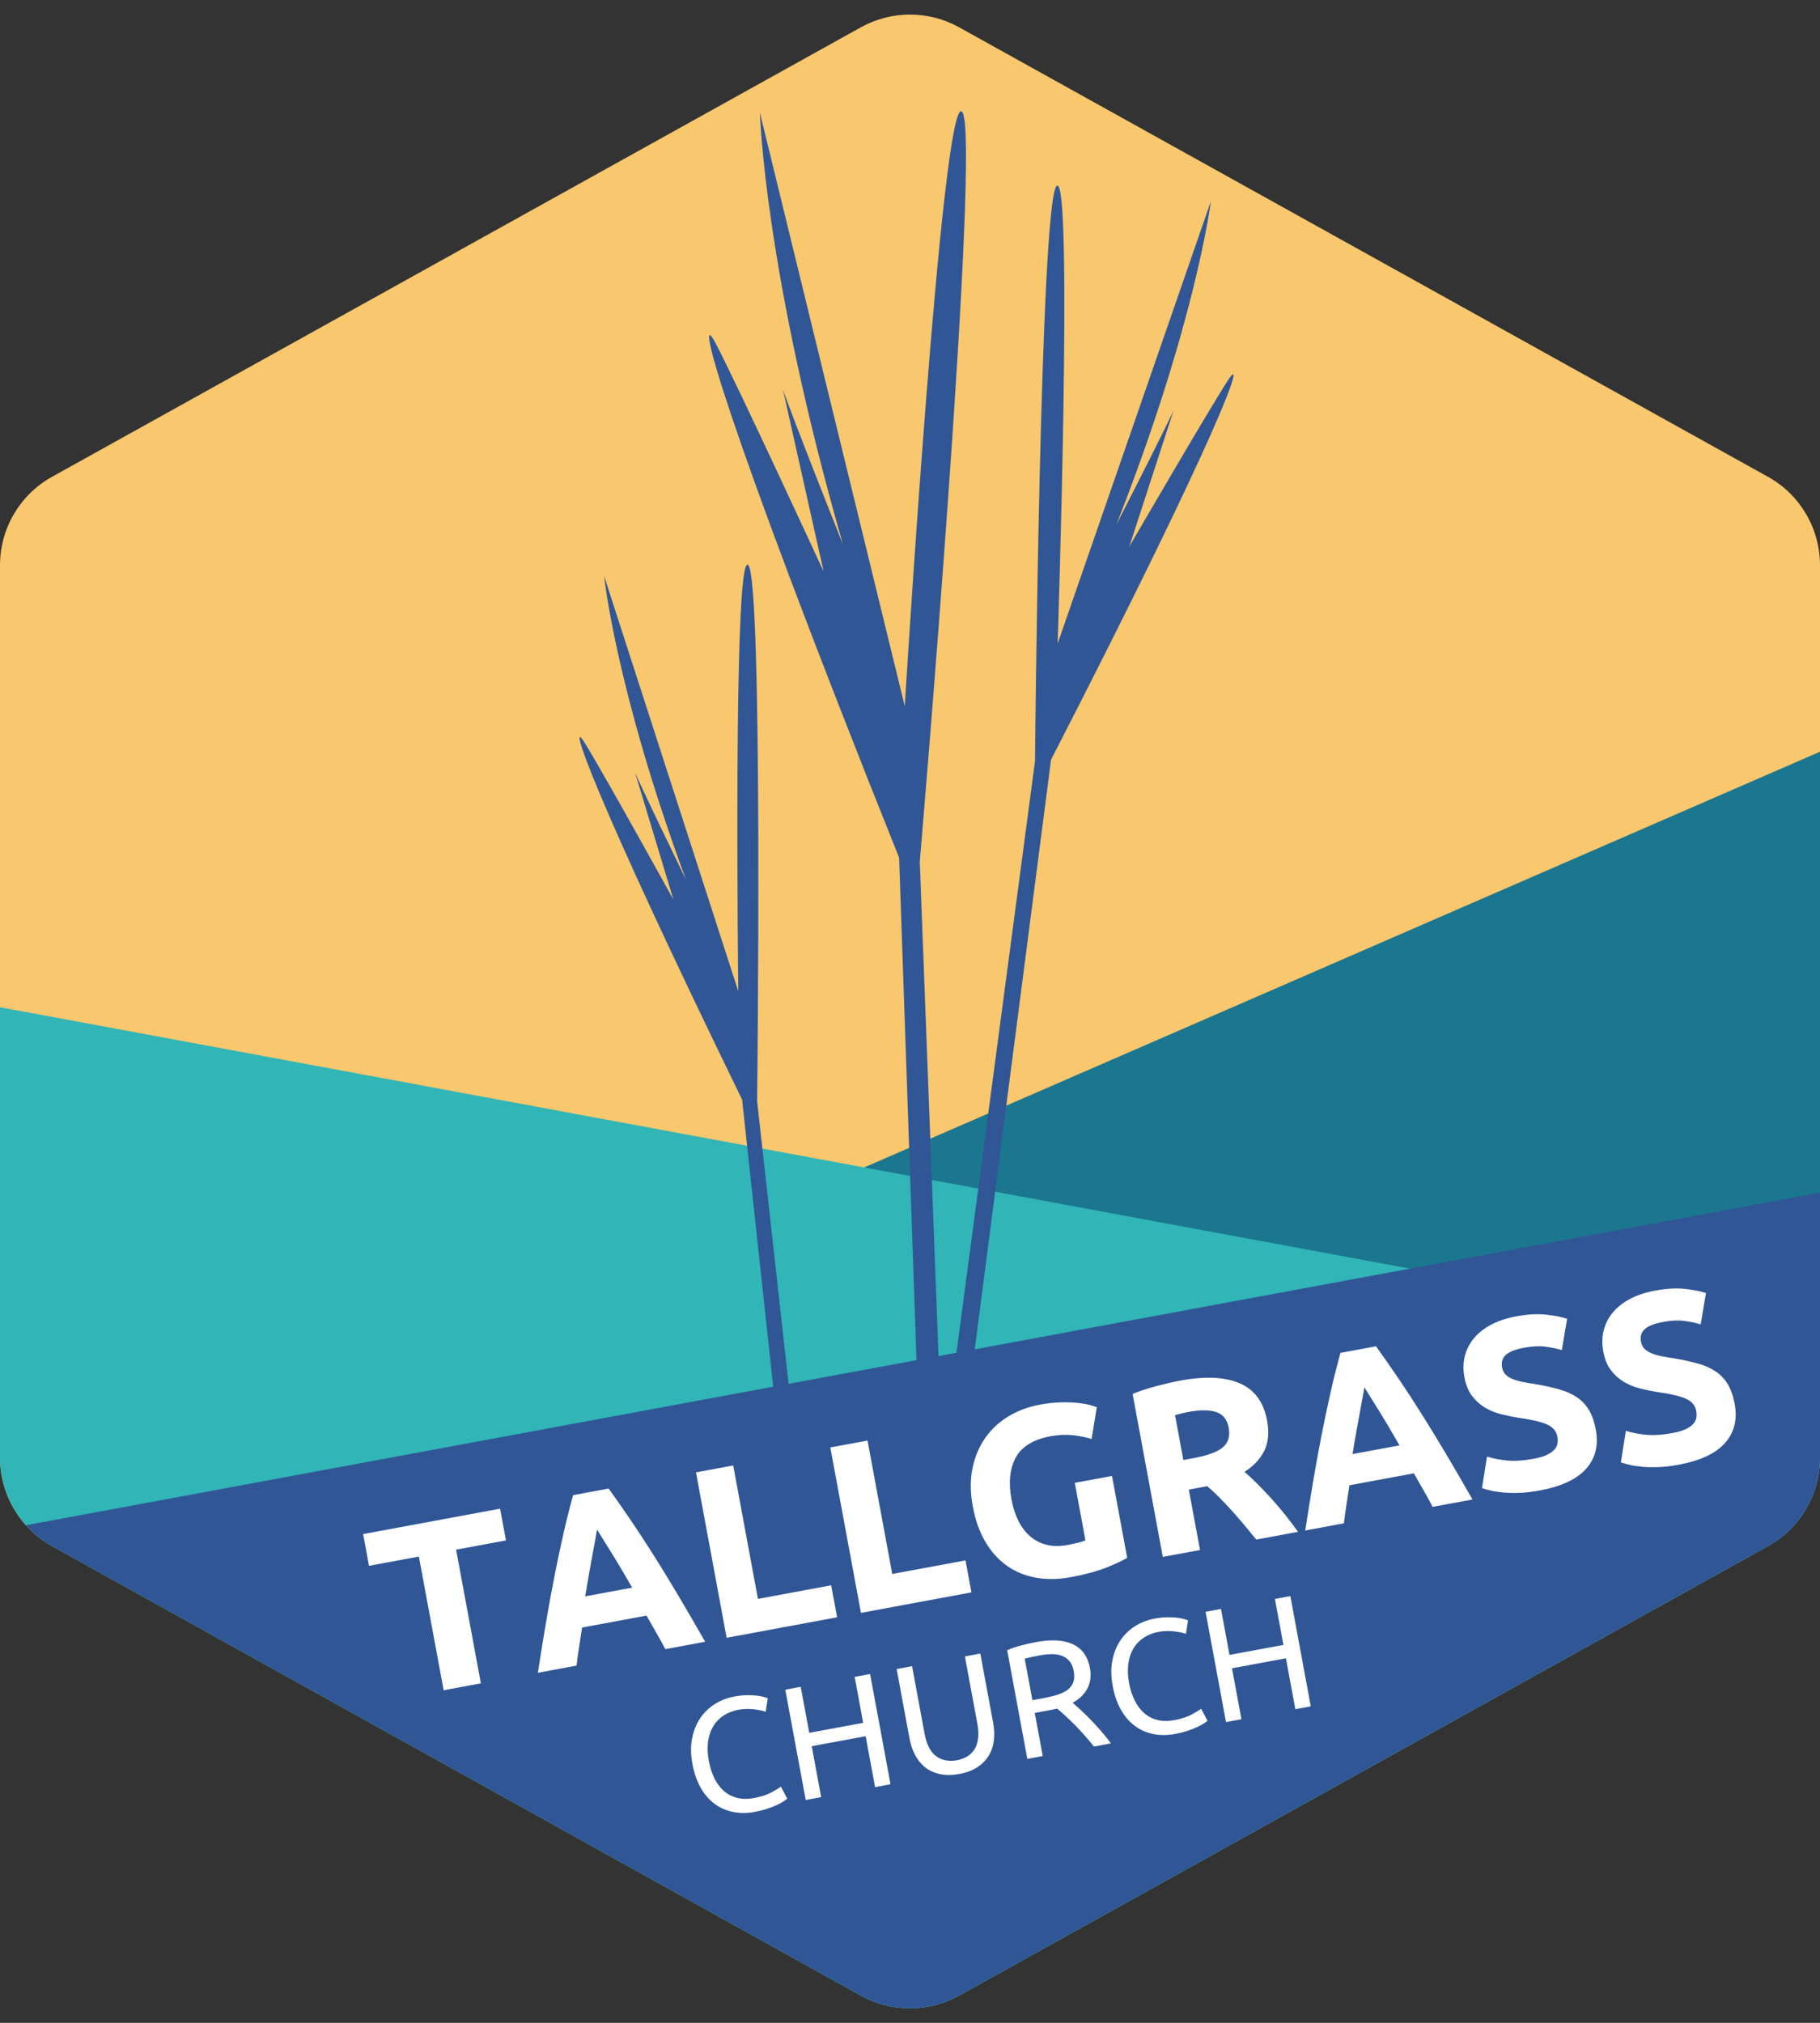 <?xml version="1.0" encoding="UTF-8"?>
<svg width="360px" height="400px" viewBox="0 0 360 400" version="1.1" xmlns="http://www.w3.org/2000/svg" xmlns:xlink="http://www.w3.org/1999/xlink">
    <rect x="0" y="0" width="360" height="400" fill="#333333" stroke="none"/>
    <!-- Generator: Sketch 51.2 (57519) - http://www.bohemiancoding.com/sketch -->
    <title>tallgrasschurch-logo-sticker</title>
    <desc>Created with Sketch.</desc>
    <defs></defs>
    <g id="tallgrasschurch-logo-sticker" stroke="none" stroke-width="1" fill="none" fill-rule="evenodd">
        <g id="icon">
            <g>
                <path d="M189.713,5.396 L349.713,94.285 C356.062,97.812 360,104.505 360,111.768 L360,288.232 C360,295.495 356.062,302.188 349.713,305.715 L189.713,394.604 C183.672,397.96 176.328,397.96 170.287,394.604 L10.287,305.715 C3.938,302.188 8.52651283e-14,295.495 8.52651283e-14,288.232 L0,111.768 C-1.0658141e-14,104.505 3.938,97.812 10.287,94.285 L170.287,5.396 C176.328,2.04 183.672,2.04 189.713,5.396 Z" id="bg" fill="#F8C76E"></path>
                <path d="M360,148.645 L360,288.232 C360,295.495 356.062,302.188 349.713,305.715 L189.713,394.604 C183.672,397.96 176.328,397.96 170.287,394.604 L10.287,305.715 C8.715,304.842 7.291,303.774 6.038,302.552 L360,148.645 Z" id="hill-3" fill="#1B778F"></path>
                <path d="M360,265.896 L360,288.232 C360,295.495 356.062,302.188 349.713,305.715 L189.713,394.604 C183.672,397.96 176.328,397.96 170.287,394.604 L10.287,305.715 C3.938,302.188 4.3031719e-14,295.495 4.3031719e-14,288.232 L0,199.174 L360,265.896 Z" id="hill-2" fill="#31B5B7"></path>
                <path d="M192.366,270.231 L207.9,150.224 C241.719,84.414 246.674,69.47 242.951,75.117 C239.229,80.786 223.382,108.089 223.382,108.089 L232.151,81.103 C232.151,81.103 231.283,83.303 220.824,103.736 C236.1,64.912 239.321,41.282 239.504,39.832 L209.202,127.274 C209.202,127.274 212.306,33.981 209.018,36.77 C205.729,39.559 204.726,150.518 204.726,150.518 L188.744,270.893 L185.766,271.436 L181.935,170.406 C181.935,170.406 194.242,26.111 190.295,22.098 C186.365,18.062 178.966,139.655 178.966,139.655 L150.308,22.28 C150.308,22.28 151.198,53.71 166.748,107.681 C157.066,83.326 155.195,78.02 154.875,77.067 L162.913,113.01 C162.913,113.01 145.649,75.615 141.516,67.815 C137.382,60.013 141.973,80.06 177.848,169.611 L181.396,272.232 L156.334,276.803 L149.76,217.777 C149.76,217.777 150.97,114.371 147.978,111.718 C144.964,109.064 146.038,196.031 146.038,196.031 L119.503,113.917 C119.503,113.917 121.763,136.254 135.669,173.897 C127.723,157.571 125.987,153.624 125.622,152.785 L133.205,177.889 C133.205,177.889 118.955,152.128 115.597,146.799 C112.241,141.447 116.579,155.484 146.791,217.437 L153.276,277.36" id="grass" fill="#305696"></path>
                <path d="M360,235.832 L360,288.232 C360,295.495 356.062,302.188 349.713,305.715 L189.713,394.604 C183.672,397.96 176.328,397.96 170.287,394.604 L10.287,305.715 C8.321,304.623 6.586,303.227 5.127,301.604 L360,235.832 Z" id="hill-1" fill="#305696"></path>
            </g>
        </g>
        <g id="text" transform="translate(71, 253)" fill="#FFFFFF">
            <path d="M29.13,25.341 L29.13,31.725 L19.098,31.725 L19.098,58.605 L11.61,58.605 L11.61,31.725 L1.578,31.725 L1.578,25.341 L29.13,25.341 Z M56.202,58.605 C55.85,57.453 55.458,56.269 55.026,55.053 C54.594,53.837 54.17,52.621 53.754,51.405 L40.794,51.405 C40.378,52.621 39.954,53.837 39.522,55.053 C39.09,56.269 38.698,57.453 38.346,58.605 L30.57,58.605 C31.818,55.021 33.002,51.709 34.122,48.669 C35.242,45.629 36.338,42.765 37.41,40.077 C38.482,37.389 39.538,34.837 40.578,32.421 C41.618,30.005 42.698,27.645 43.818,25.341 L50.97,25.341 C52.058,27.645 53.13,30.005 54.186,32.421 C55.242,34.837 56.306,37.389 57.378,40.077 C58.45,42.765 59.546,45.629 60.666,48.669 C61.786,51.709 62.97,55.021 64.218,58.605 L56.202,58.605 Z M47.226,32.877 C47.066,33.357 46.826,34.013 46.506,34.845 C46.186,35.677 45.818,36.637 45.402,37.725 C44.986,38.813 44.53,40.013 44.034,41.325 C43.538,42.637 43.034,44.013 42.522,45.453 L51.978,45.453 C51.466,44.013 50.97,42.637 50.49,41.325 C50.01,40.013 49.554,38.813 49.122,37.725 C48.69,36.637 48.314,35.677 47.994,34.845 C47.674,34.013 47.418,33.357 47.226,32.877 Z M90.762,52.173 L90.762,58.605 L68.538,58.605 L68.538,25.341 L76.026,25.341 L76.026,52.173 L90.762,52.173 Z M117.786,52.173 L117.786,58.605 L95.562,58.605 L95.562,25.341 L103.05,25.341 L103.05,52.173 L117.786,52.173 Z M138.81,31.101 C135.322,31.101 132.802,32.069 131.25,34.005 C129.698,35.941 128.922,38.589 128.922,41.949 C128.922,43.581 129.114,45.061 129.498,46.389 C129.882,47.717 130.458,48.861 131.226,49.821 C131.994,50.781 132.954,51.525 134.106,52.053 C135.258,52.581 136.602,52.845 138.138,52.845 C138.97,52.845 139.682,52.829 140.274,52.797 C140.866,52.765 141.386,52.701 141.834,52.605 L141.834,41.037 L149.322,41.037 L149.322,57.501 C148.426,57.853 146.986,58.229 145.002,58.629 C143.018,59.029 140.57,59.229 137.658,59.229 C135.162,59.229 132.898,58.845 130.866,58.077 C128.834,57.309 127.098,56.189 125.658,54.717 C124.218,53.245 123.106,51.437 122.322,49.293 C121.538,47.149 121.146,44.701 121.146,41.949 C121.146,39.165 121.578,36.701 122.442,34.557 C123.306,32.413 124.49,30.597 125.994,29.109 C127.498,27.621 129.266,26.493 131.298,25.725 C133.33,24.957 135.498,24.573 137.802,24.573 C139.37,24.573 140.786,24.677 142.05,24.885 C143.314,25.093 144.402,25.333 145.314,25.605 C146.226,25.877 146.978,26.157 147.57,26.445 C148.162,26.733 148.586,26.957 148.842,27.117 L146.682,33.117 C145.658,32.573 144.482,32.101 143.154,31.701 C141.826,31.301 140.378,31.101 138.81,31.101 Z M166.026,24.957 C171.018,24.957 174.842,25.845 177.498,27.621 C180.154,29.397 181.482,32.157 181.482,35.901 C181.482,38.237 180.946,40.133 179.874,41.589 C178.802,43.045 177.258,44.189 175.242,45.021 C175.914,45.853 176.618,46.805 177.354,47.877 C178.09,48.949 178.818,50.069 179.538,51.237 C180.258,52.405 180.954,53.621 181.626,54.885 C182.298,56.149 182.922,57.389 183.498,58.605 L175.098,58.605 C174.49,57.517 173.874,56.413 173.25,55.293 C172.626,54.173 171.986,53.085 171.33,52.029 C170.674,50.973 170.026,49.973 169.386,49.029 C168.746,48.085 168.106,47.229 167.466,46.461 L163.77,46.461 L163.77,58.605 L156.282,58.605 L156.282,25.821 C157.914,25.501 159.602,25.277 161.346,25.149 C163.09,25.021 164.65,24.957 166.026,24.957 Z M166.458,31.341 C165.914,31.341 165.426,31.357 164.994,31.389 C164.562,31.421 164.154,31.453 163.77,31.485 L163.77,40.509 L165.882,40.509 C168.698,40.509 170.714,40.157 171.93,39.453 C173.146,38.749 173.754,37.549 173.754,35.853 C173.754,34.221 173.138,33.061 171.906,32.373 C170.674,31.685 168.858,31.341 166.458,31.341 Z M210.57,58.605 C210.218,57.453 209.826,56.269 209.394,55.053 C208.962,53.837 208.538,52.621 208.122,51.405 L195.162,51.405 C194.746,52.621 194.322,53.837 193.89,55.053 C193.458,56.269 193.066,57.453 192.714,58.605 L184.938,58.605 C186.186,55.021 187.37,51.709 188.49,48.669 C189.61,45.629 190.706,42.765 191.778,40.077 C192.85,37.389 193.906,34.837 194.946,32.421 C195.986,30.005 197.066,27.645 198.186,25.341 L205.338,25.341 C206.426,27.645 207.498,30.005 208.554,32.421 C209.61,34.837 210.674,37.389 211.746,40.077 C212.818,42.765 213.914,45.629 215.034,48.669 C216.154,51.709 217.338,55.021 218.586,58.605 L210.57,58.605 Z M201.594,32.877 C201.434,33.357 201.194,34.013 200.874,34.845 C200.554,35.677 200.186,36.637 199.77,37.725 C199.354,38.813 198.898,40.013 198.402,41.325 C197.906,42.637 197.402,44.013 196.89,45.453 L206.346,45.453 C205.834,44.013 205.338,42.637 204.858,41.325 C204.378,40.013 203.922,38.813 203.49,37.725 C203.058,36.637 202.682,35.677 202.362,34.845 C202.042,34.013 201.786,33.357 201.594,32.877 Z M231.978,52.893 C233.034,52.893 233.906,52.805 234.594,52.629 C235.282,52.453 235.834,52.213 236.25,51.909 C236.666,51.605 236.954,51.245 237.114,50.829 C237.274,50.413 237.354,49.949 237.354,49.437 C237.354,48.349 236.842,47.445 235.818,46.725 C234.794,46.005 233.034,45.229 230.538,44.397 C229.45,44.013 228.362,43.573 227.274,43.077 C226.186,42.581 225.21,41.957 224.346,41.205 C223.482,40.453 222.778,39.541 222.234,38.469 C221.69,37.397 221.418,36.093 221.418,34.557 C221.418,33.021 221.706,31.637 222.282,30.405 C222.858,29.173 223.674,28.125 224.73,27.261 C225.786,26.397 227.066,25.733 228.57,25.269 C230.074,24.805 231.77,24.573 233.658,24.573 C235.898,24.573 237.834,24.813 239.466,25.293 C241.098,25.773 242.442,26.301 243.498,26.877 L241.338,32.781 C240.41,32.301 239.378,31.877 238.242,31.509 C237.106,31.141 235.738,30.957 234.138,30.957 C232.346,30.957 231.058,31.205 230.274,31.701 C229.49,32.197 229.098,32.957 229.098,33.981 C229.098,34.589 229.242,35.101 229.53,35.517 C229.818,35.933 230.226,36.309 230.754,36.645 C231.282,36.981 231.89,37.285 232.578,37.557 C233.266,37.829 234.026,38.109 234.858,38.397 C236.586,39.037 238.09,39.669 239.37,40.293 C240.65,40.917 241.714,41.645 242.562,42.477 C243.41,43.309 244.042,44.285 244.458,45.405 C244.874,46.525 245.082,47.885 245.082,49.485 C245.082,52.589 243.994,54.997 241.818,56.709 C239.642,58.421 236.362,59.277 231.978,59.277 C230.506,59.277 229.178,59.189 227.994,59.013 C226.81,58.837 225.762,58.621 224.85,58.365 C223.938,58.109 223.154,57.837 222.498,57.549 C221.842,57.261 221.29,56.989 220.842,56.733 L222.954,50.781 C223.946,51.325 225.17,51.813 226.626,52.245 C228.082,52.677 229.866,52.893 231.978,52.893 Z M259.914,52.893 C260.97,52.893 261.842,52.805 262.53,52.629 C263.218,52.453 263.77,52.213 264.186,51.909 C264.602,51.605 264.89,51.245 265.05,50.829 C265.21,50.413 265.29,49.949 265.29,49.437 C265.29,48.349 264.778,47.445 263.754,46.725 C262.73,46.005 260.97,45.229 258.474,44.397 C257.386,44.013 256.298,43.573 255.21,43.077 C254.122,42.581 253.146,41.957 252.282,41.205 C251.418,40.453 250.714,39.541 250.17,38.469 C249.626,37.397 249.354,36.093 249.354,34.557 C249.354,33.021 249.642,31.637 250.218,30.405 C250.794,29.173 251.61,28.125 252.666,27.261 C253.722,26.397 255.002,25.733 256.506,25.269 C258.01,24.805 259.706,24.573 261.594,24.573 C263.834,24.573 265.77,24.813 267.402,25.293 C269.034,25.773 270.378,26.301 271.434,26.877 L269.274,32.781 C268.346,32.301 267.314,31.877 266.178,31.509 C265.042,31.141 263.674,30.957 262.074,30.957 C260.282,30.957 258.994,31.205 258.21,31.701 C257.426,32.197 257.034,32.957 257.034,33.981 C257.034,34.589 257.178,35.101 257.466,35.517 C257.754,35.933 258.162,36.309 258.69,36.645 C259.218,36.981 259.826,37.285 260.514,37.557 C261.202,37.829 261.962,38.109 262.794,38.397 C264.522,39.037 266.026,39.669 267.306,40.293 C268.586,40.917 269.65,41.645 270.498,42.477 C271.346,43.309 271.978,44.285 272.394,45.405 C272.81,46.525 273.018,47.885 273.018,49.485 C273.018,52.589 271.93,54.997 269.754,56.709 C267.578,58.421 264.298,59.277 259.914,59.277 C258.442,59.277 257.114,59.189 255.93,59.013 C254.746,58.837 253.698,58.621 252.786,58.365 C251.874,58.109 251.09,57.837 250.434,57.549 C249.778,57.261 249.226,56.989 248.778,56.733 L250.89,50.781 C251.882,51.325 253.106,51.813 254.562,52.245 C256.018,52.677 257.802,52.893 259.914,52.893 Z" id="Tallgrass" transform="translate(137.298, 41.925) rotate(-10.5) translate(-137.298, -41.925) "></path>
            <path d="M75.371,96.23 C73.813,96.23 72.395,95.974 71.115,95.462 C69.835,94.95 68.736,94.203 67.819,93.222 C66.901,92.241 66.192,91.03 65.691,89.59 C65.189,88.15 64.939,86.502 64.939,84.646 C64.939,82.79 65.221,81.142 65.787,79.702 C66.352,78.262 67.115,77.051 68.075,76.07 C69.035,75.089 70.155,74.342 71.435,73.83 C72.715,73.318 74.08,73.062 75.531,73.062 C76.448,73.062 77.275,73.126 78.011,73.254 C78.747,73.382 79.387,73.531 79.931,73.702 C80.475,73.873 80.917,74.043 81.259,74.214 C81.6,74.385 81.835,74.513 81.963,74.598 L81.067,77.158 C80.875,77.03 80.597,76.891 80.235,76.742 C79.872,76.593 79.461,76.443 79.003,76.294 C78.544,76.145 78.043,76.022 77.499,75.926 C76.955,75.83 76.405,75.782 75.851,75.782 C74.677,75.782 73.621,75.985 72.683,76.39 C71.744,76.795 70.944,77.382 70.283,78.15 C69.621,78.918 69.115,79.851 68.763,80.95 C68.411,82.049 68.235,83.281 68.235,84.646 C68.235,85.969 68.389,87.174 68.699,88.262 C69.008,89.35 69.472,90.283 70.091,91.062 C70.709,91.841 71.483,92.443 72.411,92.87 C73.339,93.297 74.421,93.51 75.659,93.51 C77.088,93.51 78.272,93.361 79.211,93.062 C80.149,92.763 80.853,92.497 81.323,92.262 L82.123,94.822 C81.973,94.929 81.707,95.062 81.323,95.222 C80.939,95.382 80.459,95.537 79.883,95.686 C79.307,95.835 78.635,95.963 77.867,96.07 C77.099,96.177 76.267,96.23 75.371,96.23 Z M99.627,73.574 L102.731,73.574 L102.731,95.75 L99.627,95.75 L99.627,85.51 L88.779,85.51 L88.779,95.75 L85.675,95.75 L85.675,73.574 L88.779,73.574 L88.779,82.822 L99.627,82.822 L99.627,73.574 Z M116.491,96.23 C115.04,96.23 113.781,96.006 112.715,95.558 C111.648,95.11 110.773,94.497 110.091,93.718 C109.408,92.939 108.901,92.017 108.571,90.95 C108.24,89.883 108.075,88.731 108.075,87.494 L108.075,73.574 L111.179,73.574 L111.179,87.142 C111.179,89.361 111.669,90.971 112.651,91.974 C113.632,92.977 114.912,93.478 116.491,93.478 C117.28,93.478 118,93.355 118.651,93.11 C119.301,92.865 119.861,92.486 120.331,91.974 C120.8,91.462 121.163,90.806 121.419,90.006 C121.675,89.206 121.803,88.251 121.803,87.142 L121.803,73.574 L124.907,73.574 L124.907,87.494 C124.907,88.731 124.741,89.883 124.411,90.95 C124.08,92.017 123.568,92.939 122.875,93.718 C122.181,94.497 121.307,95.11 120.251,95.558 C119.195,96.006 117.941,96.23 116.491,96.23 Z M141.099,86.47 C141.44,86.897 141.872,87.457 142.395,88.15 C142.917,88.843 143.456,89.611 144.011,90.454 C144.565,91.297 145.115,92.177 145.659,93.094 C146.203,94.011 146.667,94.897 147.051,95.75 L143.659,95.75 C143.232,94.939 142.768,94.118 142.267,93.286 C141.765,92.454 141.259,91.659 140.747,90.902 C140.235,90.145 139.728,89.435 139.227,88.774 C138.725,88.113 138.272,87.537 137.867,87.046 C137.589,87.067 137.307,87.078 137.019,87.078 L133.355,87.078 L133.355,95.75 L130.251,95.75 L130.251,73.894 C131.125,73.681 132.101,73.537 133.179,73.462 C134.256,73.387 135.243,73.35 136.139,73.35 C139.253,73.35 141.627,73.937 143.259,75.11 C144.891,76.283 145.707,78.033 145.707,80.358 C145.707,81.83 145.317,83.089 144.539,84.134 C143.76,85.179 142.613,85.958 141.099,86.47 Z M136.395,76.07 C135.072,76.07 134.059,76.102 133.355,76.166 L133.355,84.518 L135.563,84.518 C136.629,84.518 137.589,84.465 138.443,84.358 C139.296,84.251 140.016,84.049 140.603,83.75 C141.189,83.451 141.643,83.03 141.963,82.486 C142.283,81.942 142.443,81.222 142.443,80.326 C142.443,79.494 142.283,78.801 141.963,78.246 C141.643,77.691 141.211,77.254 140.667,76.934 C140.123,76.614 139.483,76.39 138.747,76.262 C138.011,76.134 137.227,76.07 136.395,76.07 Z M159.915,96.23 C158.357,96.23 156.939,95.974 155.659,95.462 C154.379,94.95 153.28,94.203 152.363,93.222 C151.445,92.241 150.736,91.03 150.235,89.59 C149.733,88.15 149.483,86.502 149.483,84.646 C149.483,82.79 149.765,81.142 150.331,79.702 C150.896,78.262 151.659,77.051 152.619,76.07 C153.579,75.089 154.699,74.342 155.979,73.83 C157.259,73.318 158.624,73.062 160.075,73.062 C160.992,73.062 161.819,73.126 162.555,73.254 C163.291,73.382 163.931,73.531 164.475,73.702 C165.019,73.873 165.461,74.043 165.803,74.214 C166.144,74.385 166.379,74.513 166.507,74.598 L165.611,77.158 C165.419,77.03 165.141,76.891 164.779,76.742 C164.416,76.593 164.005,76.443 163.547,76.294 C163.088,76.145 162.587,76.022 162.043,75.926 C161.499,75.83 160.949,75.782 160.395,75.782 C159.221,75.782 158.165,75.985 157.227,76.39 C156.288,76.795 155.488,77.382 154.827,78.15 C154.165,78.918 153.659,79.851 153.307,80.95 C152.955,82.049 152.779,83.281 152.779,84.646 C152.779,85.969 152.933,87.174 153.243,88.262 C153.552,89.35 154.016,90.283 154.635,91.062 C155.253,91.841 156.027,92.443 156.955,92.87 C157.883,93.297 158.965,93.51 160.203,93.51 C161.632,93.51 162.816,93.361 163.755,93.062 C164.693,92.763 165.397,92.497 165.867,92.262 L166.667,94.822 C166.517,94.929 166.251,95.062 165.867,95.222 C165.483,95.382 165.003,95.537 164.427,95.686 C163.851,95.835 163.179,95.963 162.411,96.07 C161.643,96.177 160.811,96.23 159.915,96.23 Z M184.171,73.574 L187.275,73.574 L187.275,95.75 L184.171,95.75 L184.171,85.51 L173.323,85.51 L173.323,95.75 L170.219,95.75 L170.219,73.574 L173.323,73.574 L173.323,82.822 L184.171,82.822 L184.171,73.574 Z" id="Church" transform="translate(126.107, 84.646) rotate(-10.5) translate(-126.107, -84.646) "></path>
        </g>
    </g>
</svg>